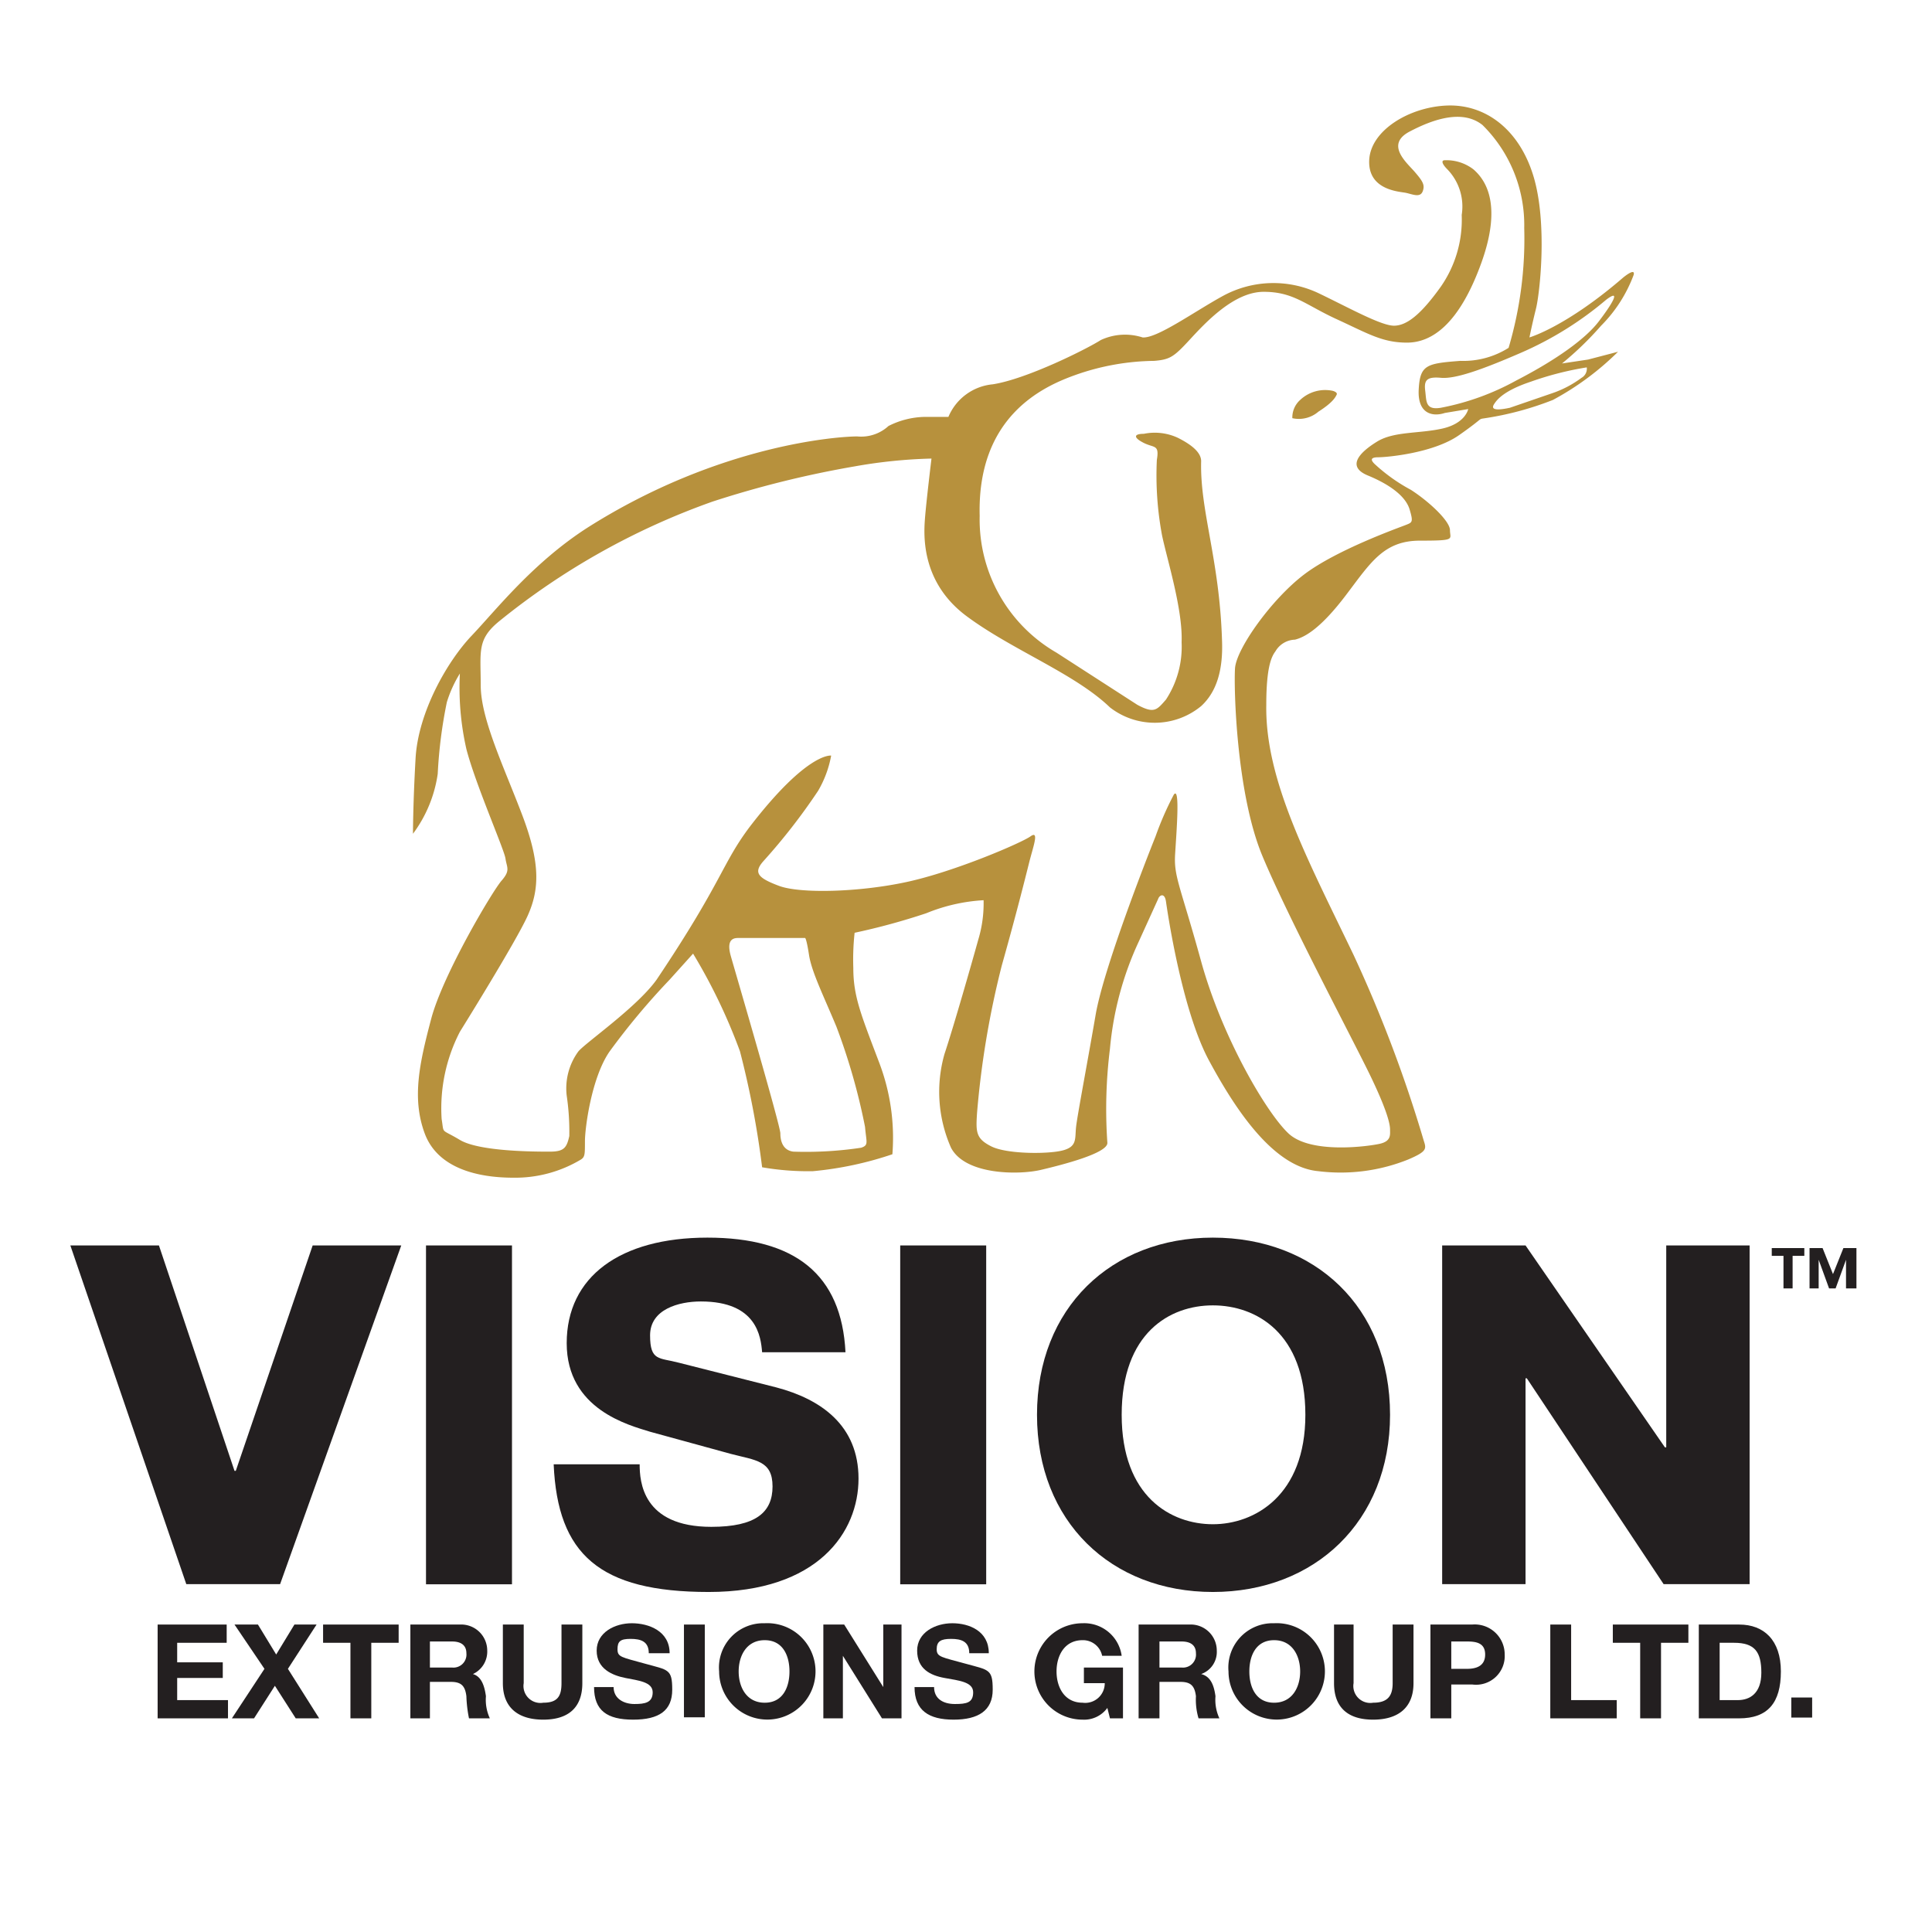 <svg xmlns="http://www.w3.org/2000/svg" viewBox="0 0 148.3 148.3"><defs><style>.a{fill:#b7913d;}.b{fill:#231f20;}</style></defs><path class="a" d="M116.4,29.2a19.5,19.5,0,0,1-5.8,2.1c-1.2.2-1.1-.5-1.2-1.3s.1-1.1,1.2-1,3.1-.6,6.1-1.9a26.3,26.3,0,0,0,6.6-4.1c1.2-.9.4.4-.6,1.7s-3.2,2.9-6.3,4.5m5.4-1a.8.8,0,0,1-.4.8,8.2,8.2,0,0,1-2.3,1.2l-3.2,1.1c-1.4.3-1.4,0-1.2-.3s.7-1,2.8-1.7a24.2,24.2,0,0,1,4.3-1.1M66.4,86.5c.1,1.2.3,1.4-.3,1.6a28.6,28.6,0,0,1-5.2.3c-.8-.1-1-.8-1-1.4s-3.4-12.2-3.8-13.6.3-1.4.6-1.4h5.1s.1,0,.3,1.3,1.1,3.1,2.1,5.5a47.9,47.9,0,0,1,2.2,7.7M122.9,25a10.9,10.9,0,0,0,2.5-3.9c.1-.4-.3-.2-.8.2-4.4,3.8-7.2,4.6-7.2,4.6s.2-1,.5-2.2.9-6.6-.2-10.2S114,8,111.1,8.1s-5.9,1.9-6,4.2,2.3,2.4,2.8,2.5,1.1.4,1.3-.1,0-.8-.6-1.5-2.3-2.1-.4-3.1,4.1-1.7,5.6-.5a10.8,10.8,0,0,1,3.2,7.9,29.5,29.5,0,0,1-1.2,9.2,6.5,6.5,0,0,1-3.7,1c-2.6.2-3.1.3-3.2,2.2s1.1,2.1,2,1.8l1.8-.3s-.2,1.1-2,1.5-3.7.2-5,1-2.4,1.9-.7,2.6,2.9,1.6,3.2,2.6.2,1-.3,1.2-5.3,1.9-7.8,3.8-5.2,5.7-5.3,7.2.1,9.6,2.1,14.4,7,14.2,8.3,16.9,1.5,3.7,1.5,4.1.1.9-.8,1.1-5.3.8-7-.8-5.1-7.4-6.7-13.2-2.1-6.5-2-8.2.4-5.3-.1-4.6a24.1,24.1,0,0,0-1.4,3.2c-.8,2-4,10.2-4.6,13.7s-1.4,7.7-1.5,8.6.1,1.5-1,1.8-4.3.3-5.5-.3-1.2-1.1-1.1-2.6a68.9,68.9,0,0,1,1.9-11.3c1.1-3.9,1.8-6.7,2.1-7.9s.8-2.5.1-2-5.8,2.7-9.5,3.5-8.2.9-9.8.3-2-1-1.2-1.9a46.6,46.6,0,0,0,4.2-5.4,8.3,8.3,0,0,0,1-2.7s-1.8-.3-6.2,5.4c-2.2,2.9-2.1,4.2-7.2,11.8-1.5,2.1-5.4,4.8-6,5.5a4.8,4.8,0,0,0-.9,3.4,19,19,0,0,1,.2,3.1c-.2.9-.4,1.2-1.5,1.2s-5.4,0-6.9-.9-1.2-.4-1.4-1.6a12.8,12.8,0,0,1,1.4-6.7s4.3-6.9,5.2-8.9,1-4-.4-7.7-3.2-7.4-3.2-10-.3-3.5,1.4-4.9a55.3,55.3,0,0,1,16.4-9.2,78,78,0,0,1,10.9-2.7,38.7,38.7,0,0,1,5.9-.6s-.4,3.3-.5,4.6-.3,4.9,3.2,7.5,8.3,4.4,11,7a5.6,5.6,0,0,0,7-.1c1.2-1.1,1.7-2.8,1.6-5.1-.2-6.2-1.7-9.9-1.6-13.7,0-.7-.8-1.3-1.8-1.8a4.2,4.2,0,0,0-2.6-.3c-.8,0-.8.3,0,.7s1.2.1,1,1.3a24.9,24.9,0,0,0,.4,5.8c.4,1.9,1.6,5.7,1.5,8.2a7.4,7.4,0,0,1-1.2,4.4c-.7.8-.9,1.1-2.2.4l-6.2-4a11.8,11.8,0,0,1-5.9-10.5C75,32,80,29.7,82.5,28.8a18.7,18.7,0,0,1,6.1-1.1c1.2-.1,1.5-.3,2.7-1.6s3.4-3.7,5.7-3.7,3.2,1,5.6,2.1,3.5,1.8,5.4,1.8,4-1.4,5.7-6.1.2-6.5-.6-7.2a3.4,3.4,0,0,0-2.2-.7c-.3,0-.2.3.2.7a4.1,4.1,0,0,1,1.1,3.5,9,9,0,0,1-1.6,5.5c-1.5,2.1-2.6,3-3.6,3s-3.5-1.4-5.8-2.5a8.1,8.1,0,0,0-7.3.2c-2.2,1.2-5.1,3.3-6.2,3.2a4.4,4.4,0,0,0-3.2.2c-1.1.7-5.7,3-8.3,3.4A4.1,4.1,0,0,0,72.8,32H71a6.4,6.4,0,0,0-2.8.7,3.1,3.1,0,0,1-2.4.8c-1.4,0-10.6.6-20.7,7-4.2,2.7-7,6.3-8.9,8.3s-4.1,5.9-4.3,9.4-.2,5.8-.2,5.8a10.1,10.1,0,0,0,1.9-4.6,35.9,35.9,0,0,1,.7-5.5,9.4,9.4,0,0,1,1-2.2,21.3,21.3,0,0,0,.5,5.8c.7,2.7,2.9,7.7,3,8.4s.4.9-.3,1.7S34,74.8,33.1,78.2s-1.5,6.1-.5,8.8,4.1,3.4,6.8,3.4A9.8,9.8,0,0,0,44.6,89c.3-.2.3-.4.3-1.4s.5-4.9,1.9-6.9a54.4,54.4,0,0,1,4.6-5.5l1.8-2a43.3,43.3,0,0,1,3.6,7.5,69.4,69.4,0,0,1,1.7,8.9,20.6,20.6,0,0,0,3.9.3,26.5,26.5,0,0,0,6.1-1.3,16.2,16.2,0,0,0-1-7c-1.4-3.7-2-5.1-2-7.3a18.8,18.8,0,0,1,.1-2.7,51.2,51.2,0,0,0,5.5-1.5,13.6,13.6,0,0,1,4.4-1,9.6,9.6,0,0,1-.4,3c-.5,1.8-1.9,6.7-2.6,8.8a10.6,10.6,0,0,0,.5,7.2c1.1,2.1,5.2,2.1,6.9,1.7s5.2-1.3,5.1-2.1a37.4,37.4,0,0,1,.2-7.2,24.7,24.7,0,0,1,2.2-8.2L88.9,69c.1-.3.5-.5.6.2s1.2,8.3,3.3,12.2,5,8.2,8.4,8.5a13.9,13.9,0,0,0,6.9-.9c1.4-.6,1.4-.8,1.2-1.4a103.3,103.3,0,0,0-5.4-14.3c-3.5-7.3-6.8-13.4-6.7-19.2,0-2.9.4-3.7.7-4.1a1.8,1.8,0,0,1,1.5-.9c.8-.2,2-.9,3.9-3.4s2.9-4.2,5.7-4.2,2.3-.1,2.3-.8-1.6-2.2-3-3.1a13.4,13.4,0,0,1-2.8-2c-.3-.3-.3-.5.3-.5s4.2-.3,6.2-1.7,1.4-1.2,2-1.3a24,24,0,0,0,5.2-1.4,21.6,21.6,0,0,0,5-3.7l-2.3.6-2,.3a24.9,24.9,0,0,0,3-2.9"/><path class="a" d="M99.8,30.7a1.8,1.8,0,0,0-.6,1.4,2.3,2.3,0,0,0,2-.5c1.1-.7,1.3-1.1,1.4-1.3s-.3-.3-.3-.3a2.8,2.8,0,0,0-2.5.7"/><path class="b" d="M142.5,98.9h-.8V96.7h0l-.8,2.2h-.5l-.8-2.2h0v2.2h-.7V95.8h1l.8,2,.8-2h1Zm-4-2.5h-.9v2.5h-.7V96.4H136v-.6h2.5Z"/><polygon class="b" points="5.4 95.6 12.2 95.6 18 112.9 18.1 112.9 24 95.6 30.8 95.6 21.5 121.6 14.3 121.6 5.4 95.6"/><rect class="b" x="32.7" y="95.6" width="6.6" height="26.01"/><path class="b" d="M49.1,112.4c0,1.3.2,4.8,5.5,4.8,3.4,0,4.7-1.1,4.7-3.1s-1.3-2-3.2-2.5l-6.2-1.7c-1.6-.5-6.4-1.7-6.4-6.8S47.6,95,54.3,95s10.3,2.8,10.6,8.8H58.5c-.1-1.2-.4-3.9-4.7-3.9-1.7,0-3.9.6-3.9,2.6s.7,1.7,2.2,2.1l7.5,1.9c3.4.9,6.3,2.9,6.3,7s-3.1,8.7-11.5,8.7-11.6-2.9-11.9-9.8Z"/><rect class="b" x="69.1" y="95.6" width="6.6" height="26.01"/><path class="b" d="M100.2,108.6c0-6.3-3.8-8.4-7.1-8.4s-7,2.1-7,8.4,3.8,8.4,7,8.4,7.1-2.2,7.1-8.4m6.5,0c0,8.2-5.8,13.6-13.6,13.6s-13.5-5.4-13.5-13.6S85.3,95,93.1,95s13.6,5.3,13.6,13.6"/><polygon class="b" points="110.7 95.6 117.1 95.6 127.8 111.1 127.9 111.1 127.9 95.6 134.3 95.6 134.3 121.6 127.7 121.6 117.2 105.8 117.1 105.8 117.1 121.6 110.7 121.6 110.7 95.6"/><polygon class="b" points="12.1 124.7 17.4 124.7 17.4 126.1 13.6 126.1 13.6 127.6 17.1 127.6 17.1 128.8 13.6 128.8 13.6 130.5 17.5 130.5 17.5 131.9 12.1 131.9 12.1 124.7"/><polygon class="b" points="20.3 128.1 18 124.7 19.8 124.7 21.2 127 22.6 124.7 24.3 124.7 22.1 128.1 24.5 131.9 22.7 131.9 21.1 129.4 19.5 131.9 17.8 131.9 20.3 128.1"/><polygon class="b" points="26.9 126.1 24.8 126.1 24.8 124.7 30.6 124.7 30.6 126.1 28.5 126.1 28.5 131.9 26.9 131.9 26.9 126.1"/><path class="b" d="M33,128h1.7a1,1,0,0,0,1.1-1.1c0-.6-.4-.9-1.1-.9H33Zm-1.5-3.3h3.8a2,2,0,0,1,2.1,2,1.9,1.9,0,0,1-1.1,1.8h0c.7.2.9,1,1,1.7a3.4,3.4,0,0,0,.3,1.7H36a9.9,9.9,0,0,1-.2-1.7c-.1-.8-.4-1.1-1.2-1.1H33v2.8H31.5Z"/><path class="b" d="M44.7,129.2c0,1.9-1.1,2.8-3,2.8s-3.1-.9-3.1-2.8v-4.5h1.6v4.5a1.3,1.3,0,0,0,1.5,1.5c1.1,0,1.4-.5,1.4-1.5v-4.5h1.6Z"/><path class="b" d="M47.1,129.5c0,.9.8,1.3,1.6,1.3s1.4-.1,1.4-.9S49,129,48,128.8s-2.2-.7-2.2-2.1,1.4-2.1,2.7-2.1,2.9.6,2.9,2.3H49.8c0-.9-.6-1.1-1.4-1.1s-1,.2-1,.8.3.6,2.1,1.1,2.1.4,2.1,2-1,2.3-3,2.3-3-.7-3-2.5Z"/><rect class="b" x="52.5" y="124.7" width="1.6" height="7.12"/><path class="b" d="M58.7,130.7c1.4,0,1.9-1.2,1.9-2.4s-.5-2.4-1.9-2.4-2,1.2-2,2.4.6,2.4,2,2.4m0-6.1a3.7,3.7,0,1,1-3.5,3.7,3.4,3.4,0,0,1,3.5-3.7"/><polygon class="b" points="63.2 124.7 64.8 124.7 67.8 129.5 67.8 129.5 67.8 124.7 69.2 124.7 69.2 131.9 67.7 131.9 64.7 127.1 64.7 127.1 64.7 131.9 63.2 131.9 63.2 124.7"/><path class="b" d="M71.7,129.5c0,.9.7,1.3,1.6,1.3s1.4-.1,1.4-.9-1.1-.9-2.2-1.1-2.1-.7-2.1-2.1,1.4-2.1,2.7-2.1,2.8.6,2.8,2.3H74.4c0-.9-.6-1.1-1.4-1.1s-1.1.2-1.1.8.4.6,2.2,1.1,2.1.4,2.1,2-1.1,2.3-3,2.3-3-.7-3-2.5Z"/><path class="b" d="M85,131.1a2.2,2.2,0,0,1-1.9.9,3.7,3.7,0,0,1,0-7.4,2.9,2.9,0,0,1,3,2.5H84.6a1.5,1.5,0,0,0-1.5-1.2c-1.4,0-2,1.2-2,2.4s.6,2.4,2,2.4a1.5,1.5,0,0,0,1.7-1.5H83.2V128h3v3.9h-1Z"/><path class="b" d="M89,128h1.7a1,1,0,0,0,1.1-1.1c0-.6-.4-.9-1.1-.9H89Zm-1.6-3.3h3.9a2,2,0,0,1,2.1,2,1.8,1.8,0,0,1-1.2,1.8h0c.8.2,1,1,1.1,1.7a3.4,3.4,0,0,0,.3,1.7H92a5,5,0,0,1-.2-1.7c-.1-.8-.4-1.1-1.2-1.1H89v2.8H87.4Z"/><path class="b" d="M97.8,130.7c1.4,0,2-1.2,2-2.4s-.6-2.4-2-2.4-1.9,1.2-1.9,2.4.5,2.4,1.9,2.4m0-6.1a3.7,3.7,0,1,1-3.5,3.7,3.4,3.4,0,0,1,3.5-3.7"/><path class="b" d="M108.5,129.2c0,1.9-1.2,2.8-3.1,2.8s-3-.9-3-2.8v-4.5h1.5v4.5a1.3,1.3,0,0,0,1.5,1.5c1.1,0,1.5-.5,1.5-1.5v-4.5h1.6Z"/><path class="b" d="M111.4,128.1h1.2c.7,0,1.4-.2,1.4-1.1s-.7-1-1.4-1h-1.2Zm-1.6-3.4H113a2.3,2.3,0,0,1,2.5,2.3,2.2,2.2,0,0,1-2.5,2.3h-1.6v2.6h-1.6Z"/><polygon class="b" points="119 124.7 120.6 124.7 120.6 130.5 124.1 130.5 124.1 131.9 119 131.9 119 124.7"/><polygon class="b" points="125.9 126.1 123.8 126.1 123.8 124.7 129.6 124.7 129.6 126.1 127.5 126.1 127.5 131.9 125.9 131.9 125.9 126.1"/><path class="b" d="M132,130.5h1.4c.9,0,1.8-.5,1.8-2.1s-.5-2.3-2.1-2.3H132Zm-1.6-5.8h3.1c1.9,0,3.2,1.2,3.2,3.6s-1,3.6-3.2,3.6h-3.1Z"/><rect class="b" x="137.5" y="130.3" width="1.6" height="1.54"/></svg>